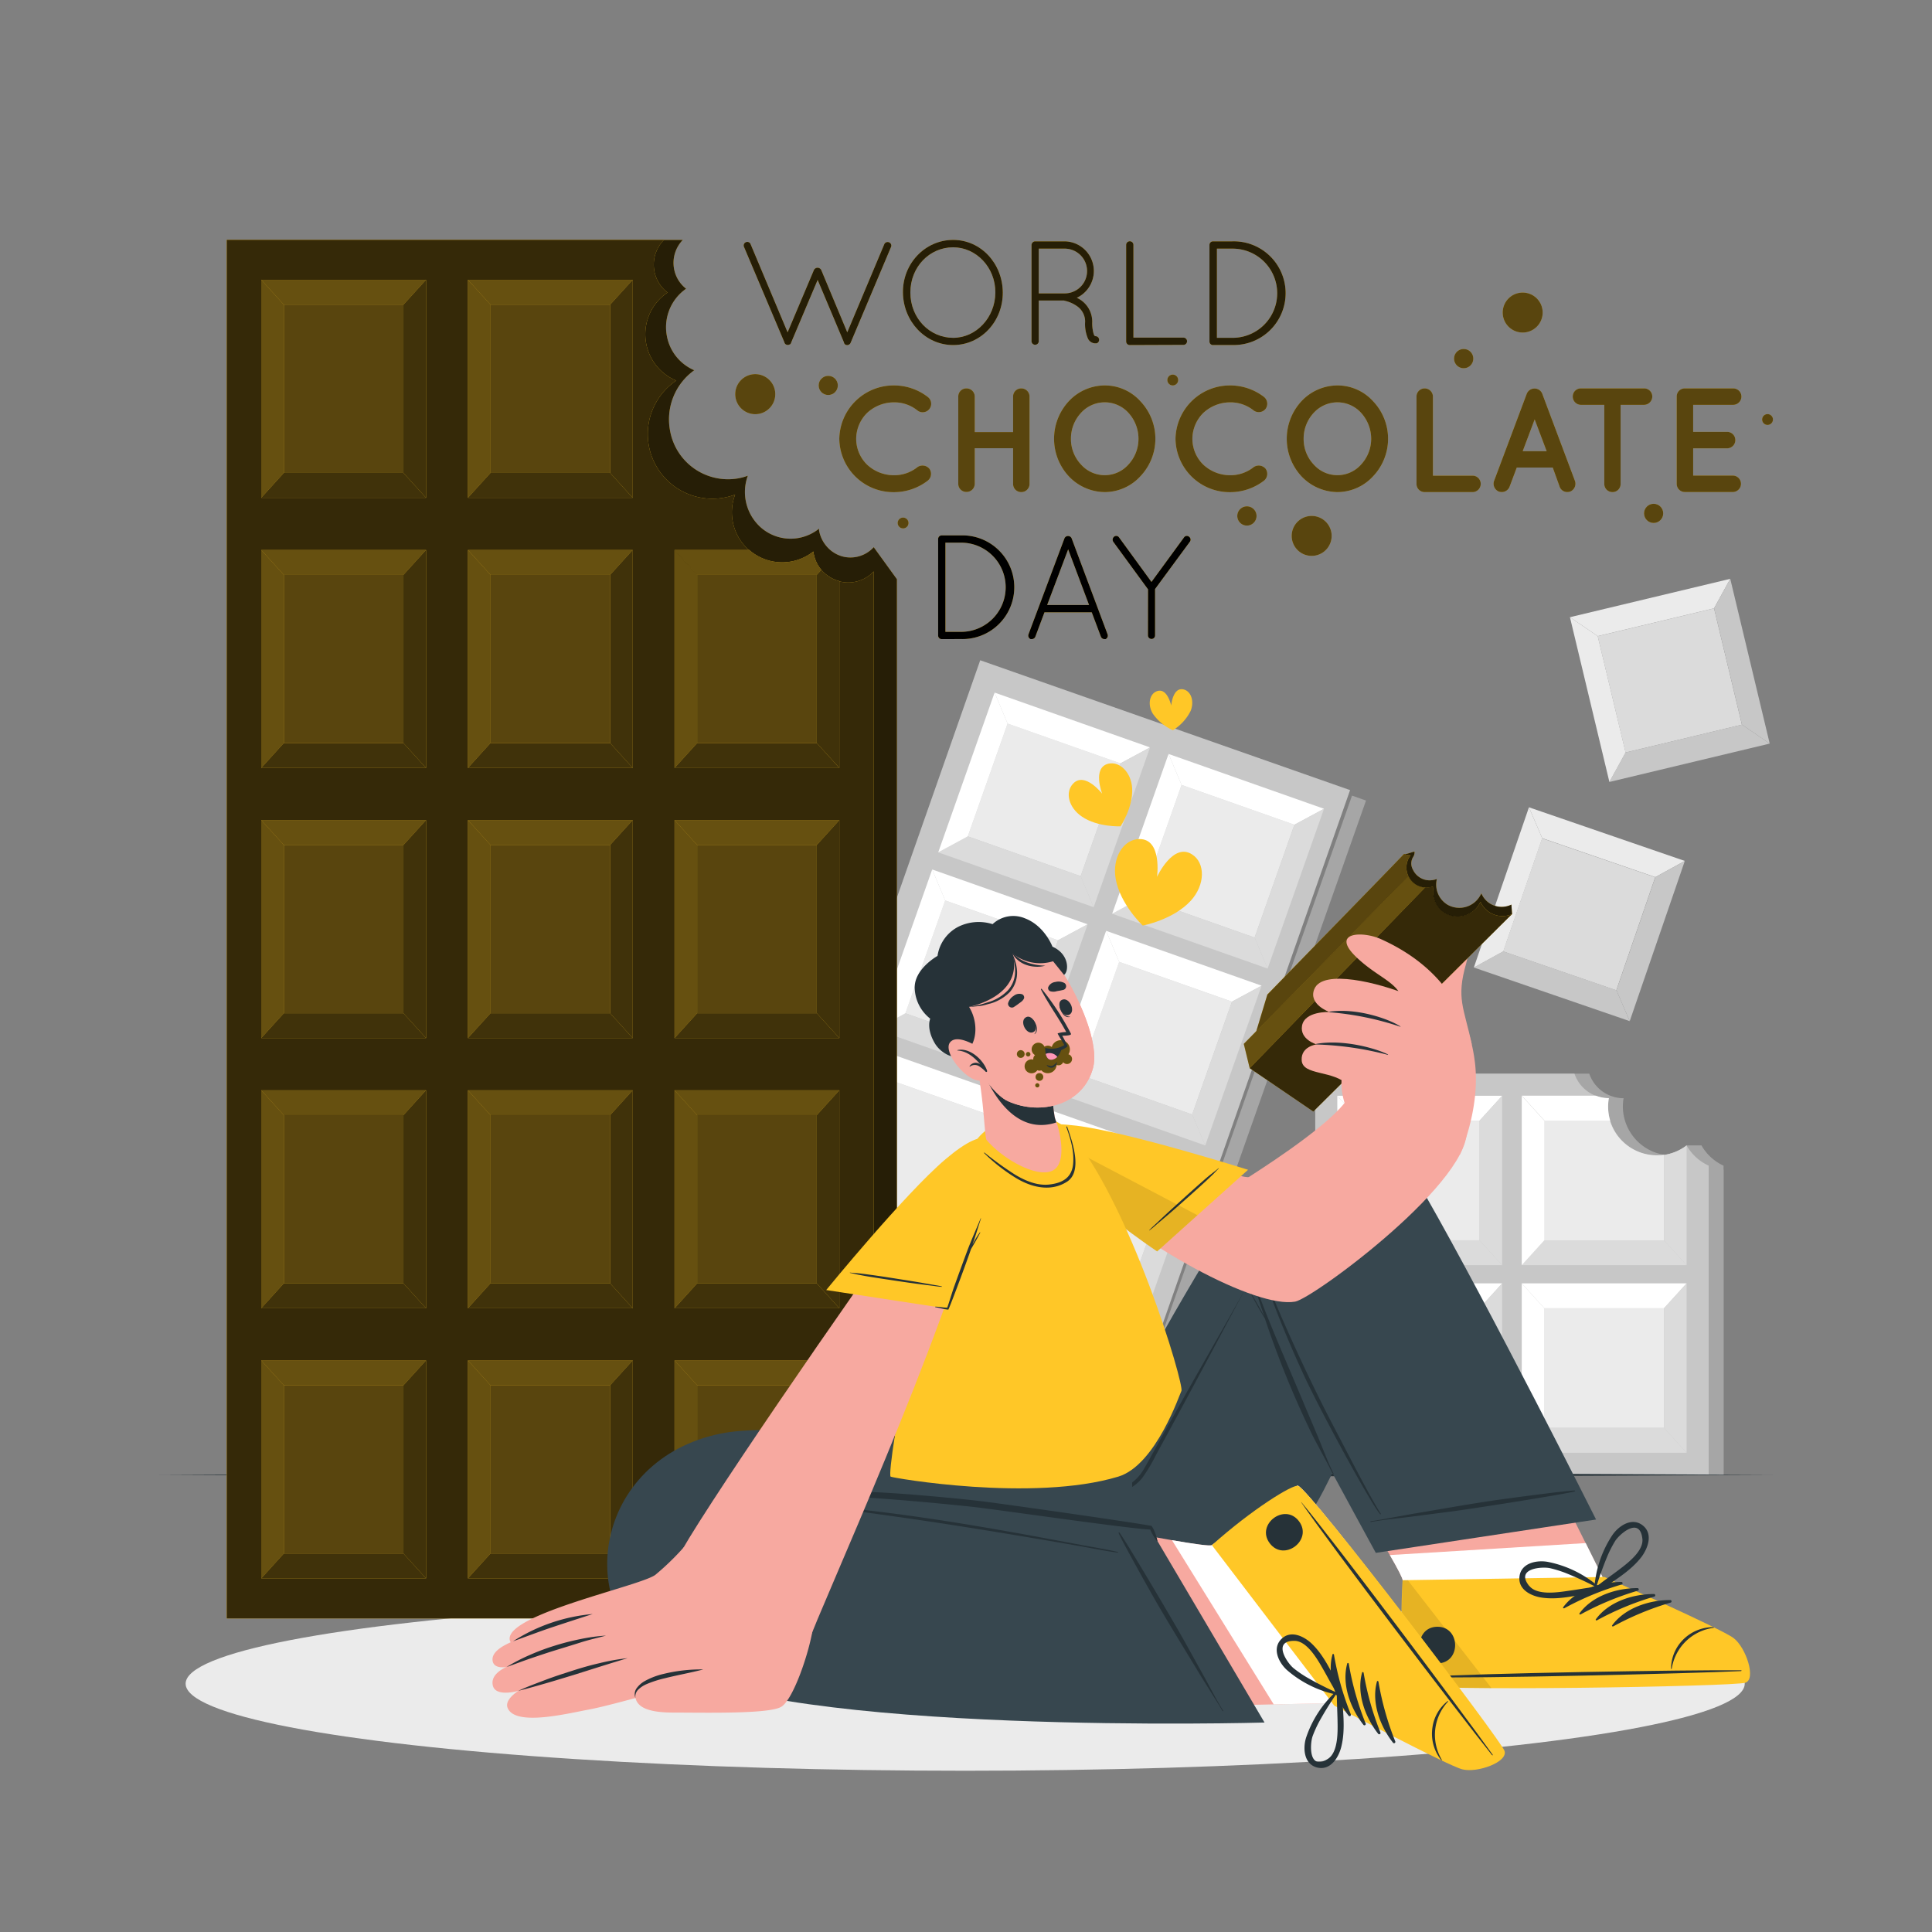 <svg xmlns="http://www.w3.org/2000/svg" viewBox="0 0 500 500"><rect x="0" y="0" width="500" height="500" fill="#808080" stroke="none"/><g id="freepik--background-complete--inject-106"><path d="M436.5,296.43h3.84a12.59,12.59,0,0,0,5.71,5.24v80H344.22V277.87h67.09a9.38,9.38,0,0,0,5.49,5.72c.24.09.49.17.75.25a9.19,9.19,0,0,0,2.63.38,12.48,12.48,0,0,0,.37,5.81,12.69,12.69,0,0,0,13.93,8.86c2.14-.31.32-1.16,2-2.45" style="fill:#a6a6a6"></path><path d="M442.21,301.67v80H340.38V277.87h67.09a9.38,9.38,0,0,0,5.49,5.72c.24.09.49.17.75.25a9.19,9.19,0,0,0,2.63.38,12.48,12.48,0,0,0,.37,5.81,12.66,12.66,0,0,0,19.78,6.41v0h0A12.59,12.59,0,0,0,442.21,301.67Z" style="fill:#c7c7c7"></path><path d="M446.05,302.74v79h-3.84v-80a13.53,13.53,0,0,0,1.72.64A12.27,12.27,0,0,0,446.05,302.74Z" style="fill:#a6a6a6"></path><rect x="351.94" y="290.03" width="30.96" height="30.96" transform="translate(734.85 611.02) rotate(180)" style="fill:#ebebeb"></rect><polygon points="388.75 327.43 382.9 320.99 351.94 320.99 346.09 327.43 388.75 327.43" style="fill:#dbdbdb"></polygon><polygon points="346.09 283.59 351.94 290.03 382.9 290.03 388.75 283.59 346.09 283.59" style="fill:#fff"></polygon><polygon points="346.09 283.59 351.94 290.03 351.94 320.99 346.09 327.43 346.09 283.59" style="fill:#fff"></polygon><polygon points="388.75 327.43 382.9 320.99 382.9 290.03 388.75 283.59 388.75 327.43" style="fill:#dbdbdb"></polygon><path d="M430.64,298.89V321h-31V290h17a12.69,12.69,0,0,0,13.93,8.86Z" style="fill:#ebebeb"></path><polygon points="436.49 327.43 430.64 320.99 399.68 320.99 393.83 327.43 436.49 327.43" style="fill:#dbdbdb"></polygon><path d="M416.71,290h-17l-5.85-6.44H413c.24.09.49.17.75.25a9.19,9.19,0,0,0,2.63.38A12.48,12.48,0,0,0,416.71,290Z" style="fill:#fff"></path><polygon points="393.83 283.59 399.68 290.03 399.68 320.99 393.83 327.43 393.83 283.59" style="fill:#fff"></polygon><path d="M436.49,296.44v31L430.64,321v-22.1A12.69,12.69,0,0,0,436.49,296.44Z" style="fill:#dbdbdb"></path><rect x="351.94" y="338.58" width="30.96" height="30.96" transform="translate(734.85 708.12) rotate(180)" style="fill:#ebebeb"></rect><polygon points="388.75 375.98 382.9 369.54 351.94 369.54 346.09 375.98 388.75 375.98" style="fill:#dbdbdb"></polygon><polygon points="346.09 332.14 351.94 338.58 382.9 338.58 388.75 332.14 346.09 332.14" style="fill:#fff"></polygon><polygon points="346.09 332.14 351.94 338.58 351.94 369.54 346.09 375.98 346.09 332.14" style="fill:#fff"></polygon><polygon points="388.75 375.98 382.9 369.54 382.9 338.58 388.75 332.14 388.75 375.98" style="fill:#dbdbdb"></polygon><rect x="399.68" y="338.58" width="30.96" height="30.96" transform="translate(830.32 708.12) rotate(180)" style="fill:#ebebeb"></rect><polygon points="436.49 375.98 430.64 369.54 399.68 369.54 393.83 375.98 436.49 375.98" style="fill:#dbdbdb"></polygon><polygon points="393.83 332.14 399.68 338.58 430.64 338.58 436.49 332.14 393.83 332.14" style="fill:#fff"></polygon><polygon points="393.83 332.14 399.68 338.58 399.68 369.54 393.83 375.98 393.83 332.14" style="fill:#fff"></polygon><polygon points="436.49 375.98 430.64 369.54 430.64 338.58 436.49 332.14 436.49 375.98" style="fill:#dbdbdb"></polygon><path d="M436.5,296.43h0v0Z" style="fill:#a6a6a6"></path><rect x="225.65" y="184.64" width="101.83" height="152.28" transform="matrix(0.94, 0.33, -0.33, 0.94, 102.5, -77.15)" style="fill:#c7c7c7"></rect><rect x="324.47" y="202.22" width="3.84" height="152.28" transform="translate(541.59 649.43) rotate(-160.57)" style="fill:#a6a6a6"></rect><rect x="238.59" y="237.31" width="30.96" height="30.96" transform="translate(409.57 575.7) rotate(-160.57)" style="fill:#ebebeb"></rect><polygon points="266.89 280.56 263.52 272.54 234.32 262.24 226.66 266.37 266.89 280.56" style="fill:#dbdbdb"></polygon><polygon points="241.25 225.02 244.62 233.04 273.82 243.34 281.48 239.21 241.25 225.02" style="fill:#fff"></polygon><polygon points="241.25 225.02 244.62 233.04 234.32 262.24 226.66 266.37 241.25 225.02" style="fill:#fff"></polygon><polygon points="266.89 280.56 263.52 272.54 273.82 243.34 281.48 239.21 266.89 280.56" style="fill:#dbdbdb"></polygon><rect x="283.61" y="253.19" width="30.96" height="30.96" transform="translate(491.76 621.54) rotate(-160.57)" style="fill:#ebebeb"></rect><polygon points="311.91 296.44 308.54 288.42 279.34 278.12 271.68 282.25 311.91 296.44" style="fill:#dbdbdb"></polygon><polygon points="286.26 240.9 289.64 248.93 318.83 259.22 326.5 255.09 286.26 240.9" style="fill:#fff"></polygon><polygon points="286.26 240.9 289.64 248.93 279.34 278.12 271.68 282.25 286.26 240.9" style="fill:#fff"></polygon><polygon points="311.91 296.44 308.54 288.42 318.83 259.22 326.5 255.09 311.91 296.44" style="fill:#dbdbdb"></polygon><rect x="222.44" y="283.1" width="30.96" height="30.96" transform="translate(362.96 659.3) rotate(-160.57)" style="fill:#ebebeb"></rect><polygon points="250.74 326.35 247.37 318.32 218.17 308.03 210.51 312.16 250.74 326.35" style="fill:#dbdbdb"></polygon><polygon points="225.09 270.81 228.47 278.83 257.67 289.13 265.33 285 225.09 270.81" style="fill:#fff"></polygon><polygon points="225.09 270.81 228.47 278.83 218.17 308.03 210.51 312.16 225.09 270.81" style="fill:#fff"></polygon><polygon points="250.74 326.35 247.37 318.32 257.67 289.13 265.33 285 250.74 326.35" style="fill:#dbdbdb"></polygon><rect x="267.46" y="298.98" width="30.96" height="30.96" transform="translate(445.15 705.13) rotate(-160.57)" style="fill:#ebebeb"></rect><polygon points="295.76 342.23 292.38 334.2 263.19 323.91 255.53 328.04 295.76 342.23" style="fill:#dbdbdb"></polygon><polygon points="270.11 286.69 273.49 294.71 302.68 305.01 310.34 300.88 270.11 286.69" style="fill:#fff"></polygon><polygon points="270.11 286.69 273.49 294.71 263.19 323.91 255.53 328.04 270.11 286.69" style="fill:#fff"></polygon><polygon points="295.76 342.23 292.38 334.2 302.68 305.01 310.34 300.88 295.76 342.23" style="fill:#dbdbdb"></polygon><rect x="254.74" y="191.53" width="30.96" height="30.96" transform="translate(456.19 492.11) rotate(-160.57)" style="fill:#ebebeb"></rect><polygon points="283.04 234.78 279.67 226.75 250.47 216.45 242.81 220.59 283.04 234.78" style="fill:#dbdbdb"></polygon><polygon points="257.4 179.24 260.77 187.26 289.97 197.56 297.63 193.43 257.4 179.24" style="fill:#fff"></polygon><polygon points="257.4 179.24 260.77 187.26 250.47 216.45 242.81 220.59 257.4 179.24" style="fill:#fff"></polygon><polygon points="283.04 234.78 279.67 226.75 289.97 197.56 297.63 193.43 283.04 234.78" style="fill:#dbdbdb"></polygon><rect x="299.76" y="207.41" width="30.96" height="30.96" transform="translate(538.38 537.95) rotate(-160.57)" style="fill:#ebebeb"></rect><polygon points="328.06 250.66 324.69 242.63 295.49 232.34 287.83 236.47 328.06 250.66" style="fill:#dbdbdb"></polygon><polygon points="302.42 195.12 305.79 203.14 334.99 213.44 342.65 209.31 302.42 195.12" style="fill:#fff"></polygon><polygon points="302.42 195.12 305.79 203.14 295.49 232.34 287.83 236.47 302.42 195.12" style="fill:#fff"></polygon><polygon points="328.06 250.66 324.69 242.63 334.99 213.44 342.65 209.31 328.06 250.66" style="fill:#dbdbdb"></polygon><rect x="416.67" y="160.6" width="30.96" height="30.96" transform="translate(893.41 246.75) rotate(166.54)" style="fill:#dbdbdb"></rect><polygon points="458 192.44 450.81 187.53 420.7 194.74 416.51 202.37 458 192.44" style="fill:#c7c7c7"></polygon><polygon points="406.3 159.73 413.49 164.63 443.6 157.43 447.79 149.8 406.3 159.73" style="fill:#ebebeb"></polygon><polygon points="406.3 159.73 413.49 164.63 420.7 194.74 416.51 202.37 406.3 159.73" style="fill:#ebebeb"></polygon><polygon points="458 192.44 450.81 187.53 443.6 157.43 447.79 149.8 458 192.44" style="fill:#c7c7c7"></polygon><rect x="393.25" y="221.12" width="30.96" height="30.96" transform="translate(718.25 593.3) rotate(-161.02)" style="fill:#dbdbdb"></rect><polygon points="421.77 264.27 418.33 256.27 389.06 246.2 381.43 250.39 421.77 264.27" style="fill:#c7c7c7"></polygon><polygon points="395.69 208.93 399.13 216.93 428.4 227 436.03 222.81 395.69 208.93" style="fill:#ebebeb"></polygon><polygon points="395.69 208.93 399.13 216.93 389.06 246.2 381.43 250.39 395.69 208.93" style="fill:#ebebeb"></polygon><polygon points="421.77 264.27 418.33 256.27 428.4 227 436.03 222.81 421.77 264.27" style="fill:#c7c7c7"></polygon></g><g id="freepik--Shadow--inject-106"><ellipse cx="249.79" cy="435.74" rx="201.75" ry="22.53" style="fill:#ebebeb"></ellipse></g><g id="freepik--Text--inject-106"><path d="M194.24,63.16,203.83,86l6.82-16.14a1.07,1.07,0,0,1,.88-.57,1.09,1.09,0,0,1,1,.57L219.27,86l9.59-22.81a.94.94,0,0,1,1.26-.46.91.91,0,0,1,.46,1.23L220.15,88.69a1,1,0,0,1-.76.61h-.19a.69.69,0,0,1-.46-.15s-.12-.08-.16-.15a1.53,1.53,0,0,1-.15-.23.15.15,0,0,0,0-.12l-6.82-16.21-6.86,16.21a.26.26,0,0,1-.08.19.6.6,0,0,1-.19.27.14.14,0,0,0-.08,0,.82.82,0,0,1-.53.15.92.92,0,0,1-.58-.19l-.08-.07,0,0a1,1,0,0,1-.23-.46L192.56,63.93A.91.91,0,0,1,193,62.7.9.9,0,0,1,194.24,63.16Z" style="fill:#FFC727"></path><path d="M246.68,62.09c7.17,0,12.8,6.09,12.84,13.61s-5.67,13.6-12.84,13.6-12.92-6.09-13-13.6S239.43,62.09,246.68,62.09Zm0,25.34c5.9,0,10.89-5.18,10.92-11.73s-5-11.7-10.92-11.7c-6.1,0-11.08,5.06-11.08,11.7S240.58,87.43,246.68,87.43Z" style="fill:#FFC727"></path><path d="M280.83,83.25a4.85,4.85,0,0,0-2.18-4.07,8.7,8.7,0,0,0-3.11-1.34.94.94,0,0,0-.19-.07h-6.52V88.38a.94.94,0,0,1-1.87,0v-25a1,1,0,0,1,.84-.92h7.67a7.67,7.67,0,0,1,3.21,14.61c.12.07.23.11.39.19a6.78,6.78,0,0,1,3.6,6,10.25,10.25,0,0,0,.35,3.1,1.3,1.3,0,0,0,.38.65.95.95,0,0,1,.42,1.84,3.91,3.91,0,0,1-.46,0h-.08a2.14,2.14,0,0,1-1.72-1.22A9.52,9.52,0,0,1,280.83,83.25Zm-5.36-18.9h-6.64V75.93h6.79a5.79,5.79,0,0,0-.15-11.58Z" style="fill:#FFC727"></path><path d="M292.45,89.3h-.08a.93.93,0,0,1-.92-.92v-25a.94.94,0,0,1,1.88,0v24h12.84a.94.94,0,1,1,0,1.87Z" style="fill:#FFC727"></path><path d="M314,89.3h-.15a.91.91,0,0,1-.84-.92v-25a.93.93,0,0,1,.92-.92h5a13.42,13.42,0,1,1,0,26.83Zm5-1.87a11.54,11.54,0,1,0,0-23.08h-4.06V87.43Z" style="fill:#FFC727"></path><g style="opacity:0.85"><path d="M194.24,63.16,203.83,86l6.82-16.14a1.07,1.07,0,0,1,.88-.57,1.09,1.09,0,0,1,1,.57L219.27,86l9.59-22.81a.94.94,0,0,1,1.26-.46.91.91,0,0,1,.46,1.23L220.15,88.69a1,1,0,0,1-.76.61h-.19a.69.69,0,0,1-.46-.15s-.12-.08-.16-.15a1.53,1.53,0,0,1-.15-.23.15.15,0,0,0,0-.12l-6.82-16.21-6.86,16.21a.26.26,0,0,1-.08.19.6.6,0,0,1-.19.27.14.14,0,0,0-.08,0,.82.82,0,0,1-.53.15.92.92,0,0,1-.58-.19l-.08-.07,0,0a1,1,0,0,1-.23-.46L192.56,63.93A.91.91,0,0,1,193,62.7.9.9,0,0,1,194.24,63.16Z"></path><path d="M246.68,62.09c7.17,0,12.8,6.09,12.84,13.61s-5.67,13.6-12.84,13.6-12.92-6.09-13-13.6S239.43,62.09,246.68,62.09Zm0,25.34c5.9,0,10.89-5.18,10.92-11.73s-5-11.7-10.92-11.7c-6.1,0-11.08,5.06-11.08,11.7S240.58,87.43,246.68,87.43Z"></path><path d="M280.83,83.25a4.85,4.85,0,0,0-2.18-4.07,8.7,8.7,0,0,0-3.11-1.34.94.94,0,0,0-.19-.07h-6.52V88.38a.94.94,0,0,1-1.87,0v-25a1,1,0,0,1,.84-.92h7.67a7.67,7.67,0,0,1,3.21,14.61c.12.07.23.11.39.19a6.78,6.78,0,0,1,3.6,6,10.25,10.25,0,0,0,.35,3.1,1.3,1.3,0,0,0,.38.65.95.95,0,0,1,.42,1.84,3.91,3.91,0,0,1-.46,0h-.08a2.14,2.14,0,0,1-1.72-1.22A9.52,9.52,0,0,1,280.83,83.25Zm-5.36-18.9h-6.64V75.93h6.79a5.79,5.79,0,0,0-.15-11.58Z"></path><path d="M292.45,89.3h-.08a.93.93,0,0,1-.92-.92v-25a.94.94,0,0,1,1.88,0v24h12.84a.94.94,0,1,1,0,1.87Z"></path><path d="M314,89.3h-.15a.91.91,0,0,1-.84-.92v-25a.93.93,0,0,1,.92-.92h5a13.42,13.42,0,1,1,0,26.83Zm5-1.87a11.54,11.54,0,1,0,0-23.08h-4.06V87.43Z"></path></g><path d="M217.21,113.55a14.07,14.07,0,0,1,14.07-13.8,14.31,14.31,0,0,1,8.85,3,2.2,2.2,0,0,1-2.68,3.49,9.53,9.53,0,0,0-6.17-2.11,10.18,10.18,0,0,0-6.9,2.76,9.48,9.48,0,0,0-2.8,6.67,9.34,9.34,0,0,0,2.8,6.67,10.14,10.14,0,0,0,6.9,2.76,9.61,9.61,0,0,0,6.17-2.11,2.33,2.33,0,0,1,3.07.42,2.26,2.26,0,0,1-.39,3.07,14.31,14.31,0,0,1-8.85,3A14,14,0,0,1,217.21,113.55Z" style="fill:#FFC727"></path><path d="M248,125.24V102.63a2.08,2.08,0,0,1,2.11-2.11,2.11,2.11,0,0,1,2.15,2.11v9.2h9.93v-9.2a2.08,2.08,0,0,1,2.1-2.11,2.11,2.11,0,0,1,2.15,2.11v22.61a2.11,2.11,0,0,1-2.15,2.11,2.08,2.08,0,0,1-2.1-2.11V116h-9.93v9.2a2.11,2.11,0,0,1-2.15,2.11A2.08,2.08,0,0,1,248,125.24Z" style="fill:#FFC727"></path><path d="M295.14,103.85a14.09,14.09,0,0,1,0,19.4,12.55,12.55,0,0,1-9.16,4.1,12.94,12.94,0,0,1-9.39-4.1,14.28,14.28,0,0,1,0-19.4,12.79,12.79,0,0,1,9.39-4.1A12.4,12.4,0,0,1,295.14,103.85Zm-.5,9.7a9.94,9.94,0,0,0-2.6-6.71,8.28,8.28,0,0,0-12.27,0,9.76,9.76,0,0,0-2.61,6.71,9.59,9.59,0,0,0,2.61,6.67,8.2,8.2,0,0,0,12.27,0A9.76,9.76,0,0,0,294.64,113.55Z" style="fill:#FFC727"></path><path d="M304.22,113.55a14.08,14.08,0,0,1,14.07-13.8,14.36,14.36,0,0,1,8.86,3,2.27,2.27,0,0,1,.38,3.07,2.25,2.25,0,0,1-3.07.42,9.53,9.53,0,0,0-6.17-2.11,10.18,10.18,0,0,0-6.9,2.76,9.48,9.48,0,0,0-2.8,6.67,9.34,9.34,0,0,0,2.8,6.67,10.14,10.14,0,0,0,6.9,2.76,9.61,9.61,0,0,0,6.17-2.11,2.33,2.33,0,0,1,3.07.42,2.27,2.27,0,0,1-.38,3.07,14.36,14.36,0,0,1-8.86,3A14,14,0,0,1,304.22,113.55Z" style="fill:#FFC727"></path><path d="M355.36,103.85a14.09,14.09,0,0,1,0,19.4,12.58,12.58,0,0,1-9.16,4.1,13,13,0,0,1-9.4-4.1,14.31,14.31,0,0,1,0-19.4,12.81,12.81,0,0,1,9.4-4.1A12.43,12.43,0,0,1,355.36,103.85Zm-.5,9.7a10,10,0,0,0-2.61-6.71,8.27,8.27,0,0,0-6.05-2.72,8.35,8.35,0,0,0-6.21,2.72,9.76,9.76,0,0,0-2.61,6.71,9.59,9.59,0,0,0,2.61,6.67,8.19,8.19,0,0,0,12.26,0A9.77,9.77,0,0,0,354.86,113.55Z" style="fill:#FFC727"></path><path d="M366.59,125.24V102.63a2.1,2.1,0,0,1,2.11-2.11,2.14,2.14,0,0,1,2.14,2.11V123.1h10.39a2.13,2.13,0,0,1,0,4.25H368.7A2.1,2.1,0,0,1,366.59,125.24Z" style="fill:#FFC727"></path><path d="M401.85,121h-9.31l-1.88,5a2.16,2.16,0,0,1-2,1.34,2.43,2.43,0,0,1-.73-.11,2.19,2.19,0,0,1-1.27-2.76l8.47-22.58a2.15,2.15,0,0,1,2-1.34,2.12,2.12,0,0,1,2,1.34l8.47,22.58a2.19,2.19,0,0,1-1.27,2.76,2.24,2.24,0,0,1-.73.11,2.07,2.07,0,0,1-1.95-1.34Zm-1.57-4.22-3.11-8.24-3.1,8.24Z" style="fill:#FFC727"></path><path d="M425.5,104.77h-6.09v20.47a2.08,2.08,0,0,1-2.11,2.11,2.1,2.1,0,0,1-2.11-2.11V104.77h-6.05a2.13,2.13,0,0,1-2.11-2.14,2.08,2.08,0,0,1,2.11-2.11H425.5a2.1,2.1,0,0,1,2.11,2.11A2.16,2.16,0,0,1,425.5,104.77Z" style="fill:#FFC727"></path><path d="M433.93,125.24V102.63a2.08,2.08,0,0,1,2.11-2.11h12.54a2.12,2.12,0,0,1,2.1,2.11,2.15,2.15,0,0,1-2.1,2.14H438.19v7h8.93a2.13,2.13,0,0,1,0,4.25h-8.93v7.06h10.39a2.13,2.13,0,0,1,0,4.25H436.16c-.08,0-.08,0-.08,0l0,0A2.1,2.1,0,0,1,433.93,125.24Z" style="fill:#FFC727"></path><g style="opacity:0.65"><path d="M217.21,113.55a14.07,14.07,0,0,1,14.07-13.8,14.31,14.31,0,0,1,8.85,3,2.2,2.2,0,0,1-2.68,3.49,9.53,9.53,0,0,0-6.17-2.11,10.18,10.18,0,0,0-6.9,2.76,9.48,9.48,0,0,0-2.8,6.67,9.34,9.34,0,0,0,2.8,6.67,10.14,10.14,0,0,0,6.9,2.76,9.61,9.61,0,0,0,6.17-2.11,2.33,2.33,0,0,1,3.07.42,2.26,2.26,0,0,1-.39,3.07,14.31,14.31,0,0,1-8.85,3A14,14,0,0,1,217.21,113.55Z"></path><path d="M248,125.24V102.63a2.08,2.08,0,0,1,2.11-2.11,2.11,2.11,0,0,1,2.15,2.11v9.2h9.93v-9.2a2.08,2.08,0,0,1,2.1-2.11,2.11,2.11,0,0,1,2.15,2.11v22.61a2.11,2.11,0,0,1-2.15,2.11,2.08,2.08,0,0,1-2.1-2.11V116h-9.93v9.2a2.11,2.11,0,0,1-2.15,2.11A2.08,2.08,0,0,1,248,125.24Z"></path><path d="M295.14,103.85a14.09,14.09,0,0,1,0,19.4,12.55,12.55,0,0,1-9.16,4.1,12.94,12.94,0,0,1-9.39-4.1,14.28,14.28,0,0,1,0-19.4,12.79,12.79,0,0,1,9.39-4.1A12.4,12.4,0,0,1,295.14,103.85Zm-.5,9.7a9.94,9.94,0,0,0-2.6-6.71,8.28,8.28,0,0,0-12.27,0,9.76,9.76,0,0,0-2.61,6.71,9.59,9.59,0,0,0,2.61,6.67,8.2,8.2,0,0,0,12.27,0A9.76,9.76,0,0,0,294.64,113.55Z"></path><path d="M304.22,113.55a14.08,14.08,0,0,1,14.07-13.8,14.36,14.36,0,0,1,8.86,3,2.27,2.27,0,0,1,.38,3.07,2.25,2.25,0,0,1-3.07.42,9.53,9.53,0,0,0-6.17-2.11,10.18,10.18,0,0,0-6.9,2.76,9.48,9.48,0,0,0-2.8,6.67,9.34,9.34,0,0,0,2.8,6.67,10.14,10.14,0,0,0,6.9,2.76,9.61,9.61,0,0,0,6.17-2.11,2.33,2.33,0,0,1,3.07.42,2.27,2.27,0,0,1-.38,3.07,14.36,14.36,0,0,1-8.86,3A14,14,0,0,1,304.22,113.55Z"></path><path d="M355.36,103.85a14.09,14.09,0,0,1,0,19.4,12.58,12.58,0,0,1-9.16,4.1,13,13,0,0,1-9.4-4.1,14.31,14.31,0,0,1,0-19.4,12.81,12.81,0,0,1,9.4-4.1A12.43,12.43,0,0,1,355.36,103.85Zm-.5,9.7a10,10,0,0,0-2.61-6.71,8.27,8.27,0,0,0-6.05-2.72,8.35,8.35,0,0,0-6.21,2.72,9.76,9.76,0,0,0-2.61,6.71,9.59,9.59,0,0,0,2.61,6.67,8.19,8.19,0,0,0,12.26,0A9.77,9.77,0,0,0,354.86,113.55Z"></path><path d="M366.59,125.24V102.63a2.1,2.1,0,0,1,2.11-2.11,2.14,2.14,0,0,1,2.14,2.11V123.1h10.39a2.13,2.13,0,0,1,0,4.25H368.7A2.1,2.1,0,0,1,366.59,125.24Z"></path><path d="M401.85,121h-9.31l-1.88,5a2.16,2.16,0,0,1-2,1.34,2.43,2.43,0,0,1-.73-.11,2.19,2.19,0,0,1-1.27-2.76l8.47-22.58a2.15,2.15,0,0,1,2-1.34,2.12,2.12,0,0,1,2,1.34l8.47,22.58a2.19,2.19,0,0,1-1.27,2.76,2.24,2.24,0,0,1-.73.11,2.07,2.07,0,0,1-1.95-1.34Zm-1.57-4.22-3.11-8.24-3.1,8.24Z"></path><path d="M425.5,104.77h-6.09v20.47a2.08,2.08,0,0,1-2.11,2.11,2.1,2.1,0,0,1-2.11-2.11V104.77h-6.05a2.13,2.13,0,0,1-2.11-2.14,2.08,2.08,0,0,1,2.11-2.11H425.5a2.1,2.1,0,0,1,2.11,2.11A2.16,2.16,0,0,1,425.5,104.77Z"></path><path d="M433.93,125.24V102.63a2.08,2.08,0,0,1,2.11-2.11h12.54a2.12,2.12,0,0,1,2.1,2.11,2.15,2.15,0,0,1-2.1,2.14H438.19v7h8.93a2.13,2.13,0,0,1,0,4.25h-8.93v7.06h10.39a2.13,2.13,0,0,1,0,4.25H436.16c-.08,0-.08,0-.08,0l0,0A2.1,2.1,0,0,1,433.93,125.24Z"></path></g><path d="M243.79,165.4h-.16a.92.92,0,0,1-.84-.92v-25a.93.93,0,0,1,.92-.92h5a13.42,13.42,0,1,1,0,26.83Zm4.94-1.88a11.54,11.54,0,1,0,0-23.08h-4.06v23.08Z" style="fill:#FFC727"></path><path d="M282.54,158.46H270.31l-2.37,6.33a1,1,0,0,1-.89.61c-.07,0-.23,0-.34,0a1,1,0,0,1-.54-1.23l9.32-24.87a1,1,0,0,1,.92-.58,1,1,0,0,1,.92.58l9.31,24.87a1,1,0,0,1-.5,1.23c-.15,0-.23,0-.34,0a1,1,0,0,1-.88-.61ZM271,156.58h10.85l-5.41-14.41Z" style="fill:#FFC727"></path><path d="M297.11,152.52l-9-12.31a1,1,0,0,1,.19-1.3.88.88,0,0,1,1.3.16L298,150.6l8.43-11.53a.88.88,0,0,1,1.3-.16.91.91,0,0,1,.2,1.3l-9,12.23v12a.91.91,0,0,1-.92.92.93.93,0,0,1-.92-.92Z" style="fill:#FFC727"></path><path d="M243.79,165.4h-.16a.92.92,0,0,1-.84-.92v-25a.93.93,0,0,1,.92-.92h5a13.42,13.42,0,1,1,0,26.83Zm4.94-1.88a11.54,11.54,0,1,0,0-23.08h-4.06v23.08Z"></path><path d="M282.54,158.46H270.31l-2.37,6.33a1,1,0,0,1-.89.61c-.07,0-.23,0-.34,0a1,1,0,0,1-.54-1.23l9.32-24.87a1,1,0,0,1,.92-.58,1,1,0,0,1,.92.58l9.31,24.87a1,1,0,0,1-.5,1.23c-.15,0-.23,0-.34,0a1,1,0,0,1-.88-.61ZM271,156.58h10.85l-5.41-14.41Z"></path><path d="M297.11,152.52l-9-12.31a1,1,0,0,1,.19-1.3.88.88,0,0,1,1.3.16L298,150.6l8.43-11.53a.88.88,0,0,1,1.3-.16.91.91,0,0,1,.2,1.3l-9,12.23v12a.91.91,0,0,1-.92.92.93.93,0,0,1-.92-.92Z"></path><path d="M399.24,80.89a5.17,5.17,0,1,1-5.17-5.17A5.17,5.17,0,0,1,399.24,80.89Z" style="fill:#FFC727"></path><path d="M399.24,80.89a5.17,5.17,0,1,1-5.17-5.17A5.17,5.17,0,0,1,399.24,80.89Z" style="opacity:0.65"></path><path d="M200.64,102a5.18,5.18,0,1,1-5.17-5.17A5.18,5.18,0,0,1,200.64,102Z" style="fill:#FFC727"></path><path d="M200.64,102a5.18,5.18,0,1,1-5.17-5.17A5.18,5.18,0,0,1,200.64,102Z" style="opacity:0.65"></path><path d="M344.63,138.69a5.17,5.17,0,1,1-5.17-5.17A5.17,5.17,0,0,1,344.63,138.69Z" style="fill:#FFC727"></path><path d="M344.63,138.69a5.17,5.17,0,1,1-5.17-5.17A5.17,5.17,0,0,1,344.63,138.69Z" style="opacity:0.65"></path><path d="M381.29,92.8a2.49,2.49,0,1,1-2.49-2.48A2.49,2.49,0,0,1,381.29,92.8Z" style="fill:#FFC727"></path><path d="M381.29,92.8a2.49,2.49,0,1,1-2.49-2.48A2.49,2.49,0,0,1,381.29,92.8Z" style="opacity:0.65"></path><path d="M325.19,133.52a2.49,2.49,0,1,1-2.48-2.48A2.49,2.49,0,0,1,325.19,133.52Z" style="fill:#FFC727"></path><path d="M325.19,133.52a2.49,2.49,0,1,1-2.48-2.48A2.49,2.49,0,0,1,325.19,133.52Z" style="opacity:0.65"></path><circle cx="214.35" cy="99.75" r="2.48" style="fill:#FFC727"></circle><circle cx="214.35" cy="99.75" r="2.48" style="opacity:0.65"></circle><circle cx="427.96" cy="132.86" r="2.48" style="fill:#FFC727"></circle><circle cx="427.96" cy="132.86" r="2.48" style="opacity:0.65"></circle><path d="M458.84,108.57a1.4,1.4,0,1,1-1.4-1.4A1.4,1.4,0,0,1,458.84,108.57Z" style="fill:#FFC727"></path><path d="M458.84,108.57a1.4,1.4,0,1,1-1.4-1.4A1.4,1.4,0,0,1,458.84,108.57Z" style="opacity:0.65"></path><path d="M304.91,98.35a1.4,1.4,0,1,1-1.4-1.4A1.4,1.4,0,0,1,304.91,98.35Z" style="fill:#FFC727"></path><path d="M304.91,98.35a1.4,1.4,0,1,1-1.4-1.4A1.4,1.4,0,0,1,304.91,98.35Z" style="opacity:0.65"></path><path d="M235.12,135.35a1.4,1.4,0,1,1-1.4-1.4A1.4,1.4,0,0,1,235.12,135.35Z" style="fill:#FFC727"></path><path d="M235.12,135.35a1.4,1.4,0,1,1-1.4-1.4A1.4,1.4,0,0,1,235.12,135.35Z" style="opacity:0.65"></path></g><g id="freepik--Floor--inject-106"><polygon points="41.16 381.7 93.37 381.46 145.58 381.37 250 381.2 354.42 381.37 406.63 381.45 458.84 381.7 406.63 381.94 354.42 382.03 250 382.2 145.58 382.03 93.37 381.94 41.16 381.7" style="fill:#263238"></polygon></g><g id="freepik--chocolate-bar--inject-106"><path d="M226.12,141.61l6,8.29V418.81H58.71V62.09h118a8.53,8.53,0,0,0-2.28,7.4,8.42,8.42,0,0,0,3.13,5.23,12.14,12.14,0,0,0-5,12.1,12,12,0,0,0,7.11,9,15.64,15.64,0,0,0-6.3,15.43,15.25,15.25,0,0,0,17.63,12.56,14.08,14.08,0,0,0,2.53-.69,12.29,12.29,0,0,0,3.32,13.34,11.66,11.66,0,0,0,9.83,2.77,11.83,11.83,0,0,0,5.29-2.41c0,.14,0,.29,0,.43a8.47,8.47,0,0,0,1.84,4A8.26,8.26,0,0,0,218,144a8,8,0,0,0,3.51.15A8.13,8.13,0,0,0,226.12,141.61Z" style="fill:#FFC727"></path><path d="M226.12,141.61l6,8.29V418.81H58.71V62.09h118a8.53,8.53,0,0,0-2.28,7.4,8.42,8.42,0,0,0,3.13,5.23,12.14,12.14,0,0,0-5,12.1,12,12,0,0,0,7.11,9,15.64,15.64,0,0,0-6.3,15.43,15.25,15.25,0,0,0,17.63,12.56,14.08,14.08,0,0,0,2.53-.69,12.29,12.29,0,0,0,3.32,13.34,11.66,11.66,0,0,0,9.83,2.77,11.83,11.83,0,0,0,5.29-2.41c0,.14,0,.29,0,.43a8.47,8.47,0,0,0,1.84,4A8.26,8.26,0,0,0,218,144a8,8,0,0,0,3.51.15A8.13,8.13,0,0,0,226.12,141.61Z" style="opacity:0.85"></path><path d="M226.12,147.84v271H58.71V62.09H171.83a9.09,9.09,0,0,0,.93,13.62A13,13,0,0,0,175,98.5,16.72,16.72,0,0,0,190.25,128a13,13,0,0,0,20.25,14.77l.06.46a9,9,0,0,0,2,4.29,9.18,9.18,0,0,0,4.66,2.93,9,9,0,0,0,8.89-2.56Z" style="fill:#FFC727"></path><path d="M226.12,147.84v271H58.71V62.09H171.83a9.09,9.09,0,0,0,.93,13.62A13,13,0,0,0,175,98.5,16.72,16.72,0,0,0,190.25,128a13,13,0,0,0,20.25,14.77l.06.46a9,9,0,0,0,2,4.29,9.18,9.18,0,0,0,4.66,2.93,9,9,0,0,0,8.89-2.56Z" style="opacity:0.79"></path><rect x="121.09" y="72.41" width="42.66" height="56.42" transform="translate(284.84 201.24) rotate(180)" style="fill:#FFC727"></rect><rect x="126.94" y="78.85" width="30.96" height="43.54" transform="translate(284.83 201.24) rotate(180)" style="opacity:0.65"></rect><polygon points="163.75 128.83 157.9 122.39 126.94 122.39 121.09 128.83 163.75 128.83" style="opacity:0.75"></polygon><polygon points="121.09 72.41 126.94 78.85 157.9 78.85 163.75 72.41 121.09 72.41" style="opacity:0.6"></polygon><polygon points="121.09 72.41 126.94 78.85 126.94 122.39 121.09 128.83 121.09 72.41" style="opacity:0.6"></polygon><polygon points="163.75 128.83 157.9 122.39 157.9 78.85 163.75 72.41 163.75 128.83" style="opacity:0.75"></polygon><rect x="67.6" y="72.41" width="42.66" height="56.42" transform="translate(177.87 201.24) rotate(180)" style="fill:#FFC727"></rect><rect x="73.45" y="78.85" width="30.96" height="43.54" transform="translate(177.87 201.24) rotate(180)" style="opacity:0.65"></rect><polygon points="110.26 128.83 104.41 122.39 73.45 122.39 67.6 128.83 110.26 128.83" style="opacity:0.75"></polygon><polygon points="67.6 72.41 73.45 78.85 104.41 78.85 110.26 72.41 67.6 72.41" style="opacity:0.6"></polygon><polygon points="67.6 72.41 73.45 78.85 73.45 122.39 67.6 128.83 67.6 72.41" style="opacity:0.6"></polygon><polygon points="110.26 128.83 104.41 122.39 104.41 78.85 110.26 72.41 110.26 128.83" style="opacity:0.75"></polygon><path d="M217.23,150.4v48.34H174.57V142.33H193.9a13,13,0,0,0,16.6.39l.06.46a9,9,0,0,0,2,4.29A9.18,9.18,0,0,0,217.23,150.4Z" style="fill:#FFC727"></path><rect x="180.42" y="148.77" width="30.96" height="43.54" transform="translate(391.8 341.07) rotate(180)" style="opacity:0.65"></rect><polygon points="217.23 198.75 211.38 192.3 180.42 192.3 174.57 198.75 217.23 198.75" style="opacity:0.75"></polygon><path d="M212.57,147.47l-1.19,1.3h-31l-5.85-6.44H193.9a13,13,0,0,0,16.6.39l.06.46A9,9,0,0,0,212.57,147.47Z" style="opacity:0.6"></path><polygon points="174.57 142.32 180.42 148.77 180.42 192.3 174.57 198.75 174.57 142.32" style="opacity:0.6"></polygon><path d="M217.23,150.4v48.34l-5.85-6.44V148.77l1.19-1.3A9.18,9.18,0,0,0,217.23,150.4Z" style="opacity:0.75"></path><rect x="121.09" y="142.32" width="42.66" height="56.42" transform="translate(284.84 341.07) rotate(180)" style="fill:#FFC727"></rect><rect x="126.94" y="148.77" width="30.96" height="43.54" transform="translate(284.83 341.07) rotate(180)" style="opacity:0.65"></rect><polygon points="163.75 198.75 157.9 192.3 126.94 192.3 121.09 198.75 163.75 198.75" style="opacity:0.75"></polygon><polygon points="121.09 142.32 126.94 148.77 157.9 148.77 163.75 142.32 121.09 142.32" style="opacity:0.6"></polygon><polygon points="121.09 142.32 126.94 148.77 126.94 192.3 121.09 198.75 121.09 142.32" style="opacity:0.6"></polygon><polygon points="163.75 198.75 157.9 192.3 157.9 148.77 163.75 142.32 163.75 198.75" style="opacity:0.75"></polygon><rect x="67.6" y="142.32" width="42.66" height="56.42" transform="translate(177.87 341.07) rotate(180)" style="fill:#FFC727"></rect><rect x="73.45" y="148.77" width="30.96" height="43.54" transform="translate(177.87 341.07) rotate(180)" style="opacity:0.65"></rect><polygon points="110.26 198.75 104.41 192.3 73.45 192.3 67.6 198.75 110.26 198.75" style="opacity:0.75"></polygon><polygon points="67.6 142.32 73.45 148.77 104.41 148.77 110.26 142.32 67.6 142.32" style="opacity:0.6"></polygon><polygon points="67.6 142.32 73.45 148.77 73.45 192.3 67.6 198.75 67.6 142.32" style="opacity:0.6"></polygon><polygon points="110.26 198.75 104.41 192.3 104.41 148.77 110.26 142.32 110.26 198.75" style="opacity:0.75"></polygon><rect x="174.57" y="212.24" width="42.66" height="56.42" transform="translate(391.8 480.9) rotate(180)" style="fill:#FFC727"></rect><rect x="180.42" y="218.68" width="30.96" height="43.54" transform="translate(391.8 480.9) rotate(180)" style="opacity:0.65"></rect><polygon points="217.23 268.66 211.38 262.22 180.42 262.22 174.57 268.66 217.23 268.66" style="opacity:0.75"></polygon><polygon points="174.57 212.24 180.42 218.68 211.38 218.68 217.23 212.24 174.57 212.24" style="opacity:0.6"></polygon><polygon points="174.57 212.24 180.42 218.68 180.42 262.22 174.57 268.66 174.57 212.24" style="opacity:0.6"></polygon><polygon points="217.23 268.66 211.38 262.22 211.38 218.68 217.23 212.24 217.23 268.66" style="opacity:0.75"></polygon><rect x="121.09" y="212.24" width="42.66" height="56.42" transform="translate(284.84 480.9) rotate(180)" style="fill:#FFC727"></rect><rect x="126.94" y="218.68" width="30.96" height="43.54" transform="translate(284.83 480.9) rotate(180)" style="opacity:0.65"></rect><polygon points="163.75 268.66 157.9 262.22 126.94 262.22 121.09 268.66 163.75 268.66" style="opacity:0.75"></polygon><polygon points="121.09 212.24 126.94 218.68 157.9 218.68 163.75 212.24 121.09 212.24" style="opacity:0.6"></polygon><polygon points="121.09 212.24 126.94 218.68 126.94 262.22 121.09 268.66 121.09 212.24" style="opacity:0.6"></polygon><polygon points="163.75 268.66 157.9 262.22 157.9 218.68 163.75 212.24 163.75 268.66" style="opacity:0.75"></polygon><rect x="67.6" y="212.24" width="42.66" height="56.42" transform="translate(177.87 480.9) rotate(180)" style="fill:#FFC727"></rect><rect x="73.45" y="218.68" width="30.96" height="43.54" transform="translate(177.87 480.9) rotate(180)" style="opacity:0.65"></rect><polygon points="110.26 268.66 104.41 262.22 73.45 262.22 67.6 268.66 110.26 268.66" style="opacity:0.75"></polygon><polygon points="67.6 212.24 73.45 218.68 104.41 218.68 110.26 212.24 67.6 212.24" style="opacity:0.6"></polygon><polygon points="67.6 212.24 73.45 218.68 73.45 262.22 67.6 268.66 67.6 212.24" style="opacity:0.6"></polygon><polygon points="110.26 268.66 104.41 262.22 104.41 218.68 110.26 212.24 110.26 268.66" style="opacity:0.75"></polygon><rect x="174.57" y="282.15" width="42.66" height="56.42" transform="translate(391.8 620.73) rotate(180)" style="fill:#FFC727"></rect><rect x="180.42" y="288.6" width="30.96" height="43.54" transform="translate(391.8 620.73) rotate(180)" style="opacity:0.65"></rect><polygon points="217.23 338.58 211.38 332.13 180.42 332.13 174.57 338.58 217.23 338.58" style="opacity:0.75"></polygon><polygon points="174.57 282.15 180.42 288.6 211.38 288.6 217.23 282.15 174.57 282.15" style="opacity:0.6"></polygon><polygon points="174.57 282.15 180.42 288.6 180.42 332.13 174.57 338.58 174.57 282.15" style="opacity:0.6"></polygon><polygon points="217.23 338.58 211.38 332.13 211.38 288.6 217.23 282.15 217.23 338.58" style="opacity:0.75"></polygon><rect x="121.09" y="282.15" width="42.66" height="56.42" transform="translate(284.84 620.73) rotate(180)" style="fill:#FFC727"></rect><rect x="126.94" y="288.6" width="30.96" height="43.54" transform="translate(284.83 620.73) rotate(180)" style="opacity:0.65"></rect><polygon points="163.75 338.58 157.9 332.13 126.94 332.13 121.09 338.58 163.75 338.58" style="opacity:0.75"></polygon><polygon points="121.09 282.15 126.94 288.6 157.9 288.6 163.75 282.15 121.09 282.15" style="opacity:0.6"></polygon><polygon points="121.09 282.15 126.94 288.6 126.94 332.13 121.09 338.58 121.09 282.15" style="opacity:0.6"></polygon><polygon points="163.75 338.58 157.9 332.13 157.9 288.6 163.75 282.15 163.75 338.58" style="opacity:0.75"></polygon><rect x="67.6" y="282.15" width="42.66" height="56.42" transform="translate(177.87 620.73) rotate(180)" style="fill:#FFC727"></rect><rect x="73.45" y="288.6" width="30.96" height="43.54" transform="translate(177.87 620.73) rotate(180)" style="opacity:0.65"></rect><polygon points="110.26 338.58 104.41 332.13 73.45 332.13 67.6 338.58 110.26 338.58" style="opacity:0.75"></polygon><polygon points="67.6 282.15 73.45 288.6 104.41 288.6 110.26 282.15 67.6 282.15" style="opacity:0.6"></polygon><polygon points="67.6 282.15 73.45 288.6 73.45 332.13 67.6 338.58 67.6 282.15" style="opacity:0.6"></polygon><polygon points="110.26 338.58 104.41 332.13 104.41 288.6 110.26 282.15 110.26 338.58" style="opacity:0.75"></polygon><rect x="174.57" y="352.07" width="42.66" height="56.42" transform="translate(391.8 760.56) rotate(180)" style="fill:#FFC727"></rect><rect x="180.42" y="358.51" width="30.96" height="43.54" transform="translate(391.8 760.56) rotate(180)" style="opacity:0.65"></rect><polygon points="217.23 408.49 211.38 402.05 180.42 402.05 174.57 408.49 217.23 408.49" style="opacity:0.75"></polygon><polygon points="174.57 352.07 180.42 358.51 211.38 358.51 217.23 352.07 174.57 352.07" style="opacity:0.6"></polygon><polygon points="174.57 352.07 180.42 358.51 180.42 402.05 174.57 408.49 174.57 352.07" style="opacity:0.6"></polygon><polygon points="217.23 408.49 211.38 402.05 211.38 358.51 217.23 352.07 217.23 408.49" style="opacity:0.75"></polygon><rect x="121.09" y="352.07" width="42.66" height="56.42" transform="translate(284.84 760.56) rotate(180)" style="fill:#FFC727"></rect><rect x="126.94" y="358.51" width="30.96" height="43.54" transform="translate(284.83 760.56) rotate(180)" style="opacity:0.65"></rect><polygon points="163.75 408.49 157.9 402.05 126.94 402.05 121.09 408.49 163.75 408.49" style="opacity:0.75"></polygon><polygon points="121.09 352.07 126.94 358.51 157.9 358.51 163.75 352.07 121.09 352.07" style="opacity:0.6"></polygon><polygon points="121.09 352.07 126.94 358.51 126.94 402.05 121.09 408.49 121.09 352.07" style="opacity:0.6"></polygon><polygon points="163.75 408.49 157.9 402.05 157.9 358.51 163.75 352.07 163.75 408.49" style="opacity:0.75"></polygon><rect x="67.6" y="352.07" width="42.66" height="56.42" transform="translate(177.87 760.56) rotate(180)" style="fill:#FFC727"></rect><rect x="73.45" y="358.51" width="30.96" height="43.54" transform="translate(177.87 760.56) rotate(180)" style="opacity:0.65"></rect><polygon points="110.26 408.49 104.41 402.05 73.45 402.05 67.6 408.49 110.26 408.49" style="opacity:0.75"></polygon><polygon points="67.6 352.07 73.45 358.51 104.41 358.51 110.26 352.07 67.6 352.07" style="opacity:0.6"></polygon><polygon points="67.6 352.07 73.45 358.51 73.45 402.05 67.6 408.49 67.6 352.07" style="opacity:0.6"></polygon><polygon points="110.26 408.49 104.41 402.05 104.41 358.51 110.26 352.07 110.26 408.49" style="opacity:0.75"></polygon></g><g id="freepik--Character--inject-106"><path d="M451.39,435.17c-2.73,1-83.64,2.59-86.68.73C364.35,435.71,363,409,363,409c.1-.38-1.25-3-3.31-6.55-5.77-10.06-17.05-28.09-17.05-28.09l48-14.52,19.72,39.51,5,10.08s11,4.31,20.65,8.61c0,0,0,0,0,0,5.93,2.63,11.08,5.05,12.29,6C451.49,426.35,454.12,434.21,451.39,435.17Z" style="fill:#f7a9a0"></path><path d="M451.39,435.17c-2.73,1-83.64,2.59-86.68.73C364.35,435.71,363,409,363,409c.1-.38-1.25-3-3.31-6.55l50.69-3.1,5,10.08s11,4.31,20.65,8.61c0,0,0,0,0,0,5.93,2.63,11.08,5.05,12.29,6C451.49,426.35,454.12,434.21,451.39,435.17Z" style="fill:#fff"></path><path d="M451.73,435.48c-2.82,1-83.83,2.38-87,.48-1.19-.71-2.62-13.18-1.74-27l52.22-.84s30.25,13.37,33.45,15.82S454.54,434.48,451.73,435.48Z" style="fill:#FFC727"></path><path d="M386,436.88c-11.53-.05-20.2-.33-21.19-.91-1.19-.72-2.62-13.19-1.75-27l1.28,0Z" style="opacity:0.1"></path><path d="M450.51,432.26c-13.59-.11-68.39.77-81.83,1.7-.11,0-.1.09,0,.09,13.46.39,68.25-.93,81.82-1.57C450.8,432.46,450.8,432.26,450.51,432.26Z" style="fill:#263238"></path><path d="M443.45,421.11a10.94,10.94,0,0,0-8.07,3.45,10.64,10.64,0,0,0-2.91,7.31c0,.08.16.08.17,0a12.61,12.61,0,0,1,10.81-10.58A.09.09,0,0,0,443.45,421.11Z" style="fill:#263238"></path><path d="M419.55,409.4c-5.44,0-11.71,2.05-15,6.55-.13.17.12.35.28.27a74.83,74.83,0,0,1,14.83-6.15A.34.34,0,0,0,419.55,409.4Z" style="fill:#263238"></path><path d="M423.77,411c-5.44,0-11.7,2-15,6.54-.12.18.13.36.29.27a75.18,75.18,0,0,1,14.83-6.15A.34.34,0,0,0,423.77,411Z" style="fill:#263238"></path><path d="M428,412.53c-5.43,0-11.7,2-15,6.55-.13.17.12.35.28.26a75.39,75.39,0,0,1,14.83-6.14A.34.34,0,0,0,428,412.53Z" style="fill:#263238"></path><path d="M432.22,414.09c-5.44,0-11.71,2.05-15,6.55-.13.18.12.35.28.27a74.83,74.83,0,0,1,14.83-6.15A.34.34,0,0,0,432.22,414.09Z" style="fill:#263238"></path><path d="M371.92,421c-6.1.12-5.92,9.6.19,9.47S378,420.88,371.92,421Z" style="fill:#263238"></path><path d="M425.17,394.8c-2.79-2.24-6.22.05-7.87,2.45a28.48,28.48,0,0,0-4.7,14c0,.12.08.16.17.16a.67.67,0,0,0,1,.42c3.83-2.74,8.26-5.2,11.12-9C426.55,400.53,427.81,396.91,425.17,394.8Zm-6.47,11.66c-1.85,1.4-3.75,2.69-5.55,4.16a86.14,86.14,0,0,1,2.93-8.11,30.89,30.89,0,0,1,1.92-3.7c1.15-1.81,6.41-6.45,7.05-.54C425.4,401.52,420.9,404.8,418.7,406.46Z" style="fill:#263238"></path><path d="M399.13,413.48c4.74.65,9.6-.78,14.24-1.59a.66.66,0,0,0,.39-1,.14.14,0,0,0,0-.23,28.49,28.49,0,0,0-13.26-6.46c-2.87-.5-6.91.33-7.27,3.89C392.89,411.46,396.36,413.1,399.13,413.48Zm-3.34-3c-3.75-4.6,3.24-5.09,5.34-4.64a30.53,30.53,0,0,1,4,1.23,85.26,85.26,0,0,1,7.83,3.6c-2.3.25-4.56.7-6.85,1C403.36,412.07,397.87,413,395.79,410.44Z" style="fill:#263238"></path><path d="M356.06,401.88l57-8.63s-27.38-54.57-44.33-84.19c-9.43-16.46-35.21-17.27-47.75,2.46-16.75,26.35-29.75,51.05-37.2,64.74l-12.92,1.11,2.79,21.11,42.94,9.61c16.45,2,28-27.31,28.26-26.82C346.91,385.12,356.06,401.88,356.06,401.88Z" style="fill:#37474f"></path><path d="M345.13,381.4c-1.62-3.32-2.89-6.84-4.33-10.24s-2.79-6.57-4.17-9.86c-2.8-6.66-5.69-13.28-8.4-20-1.52-3.75-2.92-7.56-4.34-11.35,0-.09-.18-.05-.15,0q1.65,5.39,3.45,10.71c-.32-.61-.64-1.22-1-1.82q-1.38-2.45-2.81-4.87a.05.05,0,0,0-.09.06c.87,1.63,1.74,3.25,2.65,4.85.45.8.95,1.59,1.42,2.38a249.24,249.24,0,0,0,11.82,29.19c1.81,3.72,3.93,7.28,5.74,11C345,381.63,345.18,381.52,345.13,381.4Z" style="fill:#263238"></path><path d="M357.34,391.75c-2.75-4.23-9.29-17.06-11.63-21.5-4.74-9-9.08-18.12-13.18-27.39-2.31-5.25-4.48-10.53-6.62-15.85,0,0-.08,0-.06,0a299.32,299.32,0,0,0,11.24,28.14c4.17,9.21,17.65,34,20.07,36.69C357.25,392,357.41,391.86,357.34,391.75Z" style="fill:#263238"></path><path d="M322,334.1c-4.91,8.76-9.93,17.47-14.86,26.22q-3.74,6.63-7.44,13.29c-1.16,2.08-2.29,4.2-3.49,6.26a11.82,11.82,0,0,1-4.5,4.67,35.22,35.22,0,0,1-7.15,2.49c-2.77.81-5.52,1.69-8.3,2.45-.13,0-.07.23.06.2,2.48-.67,5-1.24,7.48-1.85a64.24,64.24,0,0,0,6.79-1.84,11,11,0,0,0,5-3.47,41.17,41.17,0,0,0,3.53-5.89q7.38-13.5,14.63-27.08c2.75-5.14,5.48-10.3,8.26-15.43C322,334.09,322,334.07,322,334.1Z" style="fill:#263238"></path><path d="M354.77,393.89c3.41-.62,6.91-.92,10.35-1.36l10.35-1.34c6.89-.9,30.32-4.64,32.09-5.22a.12.12,0,0,0,0-.22c-1.68-.06-17,2-20.47,2.49-6.88,1-13.72,2.24-20.57,3.39-2,.33-3.91.71-5.87,1.05s-3.91.77-5.87,1A.1.1,0,0,0,354.77,393.89Z" style="fill:#263238"></path><path d="M388.93,453c-.91-2.76-49.75-67.28-53.08-68.52-.38-.17-22.21,15.37-22.21,15.37-.9,1.2-42.39-7.57-42.39-7.57l-.42,50.06,75.59-1.61s10.2,6,19.54,10.89h0c5.74,3,10.83,5.58,12.28,5.95C382.06,458.59,389.86,455.78,388.93,453Z" style="fill:#f7a9a0"></path><path d="M378.28,457.62c-1.46-.37-6.54-2.92-12.28-6,0,0,0,0,0,0-9.33-4.89-19.54-10.89-19.54-10.89l-16.82.36-26.34-42.5c5.78,1,10.09,1.64,10.38,1.26,0,0,21.82-15.54,22.21-15.37,3.33,1.24,52.16,65.76,53.08,68.52S382.06,458.6,378.28,457.62Z" style="fill:#fff"></path><path d="M389.37,453.12c-1-2.82-50-67.3-53.43-68.58-1.3-.49-12,6.1-22.3,15.35l31.67,41.53s29.22,15.48,33.13,16.48S390.33,456,389.37,453.12Z" style="fill:#FFC727"></path><path d="M386.09,454.16c-8.49-10.61-41.72-54.19-49.31-65.32-.06-.09,0-.14.07,0,8.64,10.33,41.52,54.18,49.42,65.24C386.43,454.26,386.27,454.39,386.09,454.16Z" style="fill:#263238"></path><path d="M373,455.52a10.88,10.88,0,0,1-2.28-8.48,10.53,10.53,0,0,1,3.93-6.8c.07-.05.16.07.1.13a12.61,12.61,0,0,0-1.62,15.05A.08.08,0,0,1,373,455.52Z" style="fill:#263238"></path><path d="M349,444c-3.36-4.28-5.64-10.46-4.15-15.84.06-.21.35-.12.38.06a75.11,75.11,0,0,0,4.36,15.45A.34.34,0,0,1,349,444Z" style="fill:#263238"></path><path d="M352.82,446.34c-3.35-4.28-5.64-10.46-4.15-15.84.06-.21.36-.12.39.06A75.08,75.08,0,0,0,353.41,446,.34.34,0,0,1,352.82,446.34Z" style="fill:#263238"></path><path d="M356.66,448.69c-3.35-4.28-5.64-10.46-4.15-15.84.06-.21.36-.12.39.06a75.08,75.08,0,0,0,4.35,15.45A.34.34,0,0,1,356.66,448.69Z" style="fill:#263238"></path><path d="M360.5,451c-3.35-4.28-5.64-10.46-4.14-15.84.06-.21.35-.12.38.06a75.71,75.71,0,0,0,4.35,15.45A.34.34,0,0,1,360.5,451Z" style="fill:#263238"></path><path d="M328.61,399.4c-3.68-4.86,3.88-10.59,7.56-5.71S332.3,404.28,328.61,399.4Z" style="fill:#263238"></path><path d="M347.07,452.28c1.23-4.63.42-9.63.21-14.33a.66.66,0,0,0-.94-.51.14.14,0,0,0-.23,0A28.58,28.58,0,0,0,338,449.75c-.86,2.78-.53,6.89,2.95,7.7C344.28,458.21,346.34,455,347.07,452.28Zm-3.44,2.93c-5,3.15-4.64-3.85-3.93-5.88a30.11,30.11,0,0,1,1.72-3.8,83.32,83.32,0,0,1,4.55-7.31c0,2.31.13,4.61.18,6.92C346.2,447.9,346.41,453.47,343.63,455.21Z" style="fill:#263238"></path><path d="M331.67,424.13c-2.57,2.49-.73,6.18,1.44,8.12a28.54,28.54,0,0,0,13.28,6.42c.12,0,.17-.06.18-.15a.66.66,0,0,0,.54-.92c-2.24-4.14-4.13-8.84-7.57-12.17C337.53,423.49,334.09,421.78,331.67,424.13ZM342.43,432c1.15,2,2.2,4.06,3.42,6a85.14,85.14,0,0,1-7.67-3.92,29,29,0,0,1-3.43-2.37c-1.66-1.37-5.6-7.16.34-7.06C338.36,424.75,341.06,429.62,342.43,432Z" style="fill:#263238"></path><path d="M292.94,380.76S210.12,366.22,186.56,371c-32.86,6.67-38.9,45.52-14.53,60,30.88,18.34,155.23,14.79,155.23,14.79l-29.7-50.34s-45.69-9.61-87.12-8.22l82.86,12.65Z" style="fill:#37474f"></path><path d="M299.54,398.69a.76.76,0,0,1-.06-.26l-.06-.21c0-.16-.08-.32-.13-.48a8.9,8.9,0,0,0-.34-1q-.19-.48-.42-1a8.2,8.2,0,0,0-.55-.89s-.06,0-.08,0l-.06,0a.15.15,0,0,0-.07,0s0,0-.07,0c-5-.94-39.17-5.82-44.24-6.4s-10.26-1.06-15.39-1.49a304.51,304.51,0,0,0-30.81-1.11l-2.88.09c-.21-.07-.43-.11-.64-.16-.49-.12-1-.24-1.48-.33-.92-.18-1.86-.32-2.79-.46-1.95-.3-3.9-.5-5.83-.86a.09.09,0,0,0,0,.18c1.95.43,3.86,1,5.81,1.42l1.68.35c-3.77.2-7.53.49-11.29.83-.12,0-.12.2,0,.19,5.12-.3,10.27-.34,15.4-.25s10.17.19,15.26.49c10.27.59,20.55,1.51,30.78,2.58,5.75.6,40.56,5.68,46.33,5.92h.07a3.2,3.2,0,0,0,.16.39c.16.32.32.63.49.93a9.42,9.42,0,0,0,.51.87l.29.42c0,.07.09.14.14.21a1.07,1.07,0,0,1,.15.22C299.41,398.9,299.61,398.81,299.54,398.69Z" style="fill:#263238"></path><path d="M316.55,442.72c-1.84-2.94-3.41-6.08-5.09-9.11l-5.07-9.13C303,418.42,290.88,398,289.68,396.6a.12.12,0,0,0-.19.12c.57,1.58,8.14,15.08,9.88,18.09,3.49,6,7.15,11.92,10.76,17.87,1,1.7,2.1,3.37,3.14,5.06s2.16,3.35,3.12,5.08C316.45,442.92,316.61,442.82,316.55,442.72Z" style="fill:#263238"></path><path d="M289.34,401.67c-3-.72-6.14-1.2-9.2-1.78l-9.22-1.72q-9.21-1.73-18.46-3.28c-12.29-2.07-24.64-3.78-37.05-5-7-.68-14-1.12-21-1.63-.14,0-.14.22,0,.23,12.5.56,25,2.26,37.36,4s24.49,3.7,36.7,5.76q5.18.87,10.34,1.77c3.49.6,7,1.35,10.52,1.8A.11.11,0,0,0,289.34,401.67Z" style="fill:#263238"></path><path d="M276.65,305.12c18.88,17.66,48.56,33.54,58.53,31.74,4.78-.86,47-32.07,44.3-45.33-1-4.72-28.3-10.13-31.5-6.09-5.73,7.23-23.58,18.34-24.74,19.15s-21.32-6.44-39.28-11.38C262.75,287.38,269.12,298.08,276.65,305.12Z" style="fill:#f7a9a0"></path><path d="M380.9,270.31c-2.06-9.71-4.07-11.89-1.45-21,1.72-6-1.36-9.66-5.84-5-7.33,7.65-7.32,20.74-6,25.28Z" style="fill:#f7a9a0"></path><path d="M391.15,234.11l.17,2.44-28.75,26.11L347,252l-1.36-6.12,3.16-3.28,2.91-9.31L363.4,221c.51.21,2.15-.59,2.68-.58a2.3,2.3,0,0,1-.27,1.22,3.2,3.2,0,0,0-.15,3.42v0a4.75,4.75,0,0,0,1.9,2.1,4.69,4.69,0,0,0,2.18.66,5.19,5.19,0,0,0,2.12-.34,6.09,6.09,0,0,0,2.75,6.66,6.2,6.2,0,0,0,8.45-2.34c.12-.2.22-.39.32-.59a5.69,5.69,0,0,0,2.35,2.7A5.74,5.74,0,0,0,391.15,234.11Z" style="fill:#FFC727"></path><path d="M391.15,234.11l.17,2.44-28.75,26.11L347,252l-1.36-6.12,3.16-3.28,2.91-9.31L363.4,221c.51.21,2.15-.59,2.68-.58a2.3,2.3,0,0,1-.27,1.22,3.2,3.2,0,0,0-.15,3.42v0a4.75,4.75,0,0,0,1.9,2.1,4.69,4.69,0,0,0,2.18.66,5.19,5.19,0,0,0,2.12-.34,6.09,6.09,0,0,0,2.75,6.66,6.2,6.2,0,0,0,8.45-2.34c.12-.2.22-.39.32-.59a5.69,5.69,0,0,0,2.35,2.7A5.74,5.74,0,0,0,391.15,234.11Z" style="opacity:0.85"></path><path d="M391.32,236.55l-51.44,51.12-16.46-11.22-1.53-6.3,3.24-3.3,2.87-9.5L363.4,221a4.63,4.63,0,0,0,1.66.36,4.46,4.46,0,0,0-.35.5,5.21,5.21,0,0,0-.21,4.93l0,0a5.1,5.1,0,0,0,2,2.19,5,5,0,0,0,2.3.71,5.39,5.39,0,0,0,2.21-.3A6.42,6.42,0,0,0,382.83,234a5.7,5.7,0,0,0,.32-.6,6.21,6.21,0,0,0,8.17,3.16Z" style="fill:#FFC727"></path><path d="M391.32,236.55l-51.44,51.12-16.46-11.22,45.41-46.79a5.39,5.39,0,0,0,2.21-.3A6.42,6.42,0,0,0,382.83,234a5.7,5.7,0,0,0,.32-.6,6.21,6.21,0,0,0,8.17,3.16Z" style="opacity:0.79"></path><path d="M368.83,229.66l-45.41,46.79-1.53-6.3,3.24-3.3,39.37-40.11,0,0a5.1,5.1,0,0,0,2,2.19A5,5,0,0,0,368.83,229.66Z" style="opacity:0.6"></path><path d="M364.52,226.76l-39.4,40.13v0l2.87-9.5L363.4,221a4.63,4.63,0,0,0,1.66.36,4.46,4.46,0,0,0-.35.5,5.21,5.21,0,0,0-.21,4.93Z" style="opacity:0.65"></path><path d="M377.82,298.81s5.34-11.82,3.9-23.76c-.88-7.3-4.32-23-24.33-32-4.75-2.15-13-1.83-6.55,4.48,4.6,4.49,8.88,5.94,11.08,9,0,0-10.49,1.66-12.44,6.49a96.05,96.05,0,0,0-4.22,13,19.3,19.3,0,0,0,2.36,1s-1.69,4.59,1.49,11.32Z" style="fill:#f7a9a0"></path><path d="M379.84,268.2c-2.84-2.61-8.94-8-15.48-10.75-7.27-3-22.07-6.84-24.23-1.45-1.59,3.95,3.93,5.91,3.93,5.91s-6.45-.3-7.1,3.58c-.6,3.54,3.77,4.8,3.77,4.8s-4,.49-3.86,4c.09,4.23,8.35,2.5,12.15,6.69C349.87,281.94,379.84,268.2,379.84,268.2Z" style="fill:#f7a9a0"></path><path d="M362.46,265.66c-3.07-2-11.22-4.81-18.27-3.86-.16,0-.23.16-.08.17a77.08,77.08,0,0,1,18.32,3.75A0,0,0,0,0,362.46,265.66Z" style="fill:#263238"></path><path d="M359.21,272.9c-2.82-1.47-11.35-4-18.46-2.76-.16,0-.22.17-.07.17A82.76,82.76,0,0,1,359.19,273S359.25,272.92,359.21,272.9Z" style="fill:#263238"></path><path d="M299.47,323.86,323,302.74s-30.85-9.74-44.4-11.41c-14.12-1.74-17.53,2.34-3,14.34S299.47,323.86,299.47,323.86Z" style="fill:#FFC727"></path><path d="M297.42,318.39c.5-.56,1.08-1.06,1.63-1.58l1.69-1.6c1.15-1.08,2.31-2.14,3.48-3.2,2.33-2.11,4.65-4.22,7-6.29.65-.57,1.3-1.14,2-1.69s1.44-1.11,2.13-1.69c.05,0,.1,0,.06.06-.56.54-1.08,1.13-1.64,1.67s-1.16,1.11-1.74,1.65c-1.16,1.07-2.33,2.12-3.5,3.17-2.31,2.06-4.62,4.13-7,6.14l-2,1.68a26.76,26.76,0,0,1-2.09,1.74S297.38,318.43,297.42,318.39Z" style="fill:#263238"></path><path d="M275.56,305.67c14.61,12.08,23.91,18.2,23.91,18.2l10.42-9.38-42.58-22.37C264.54,294,266.75,298.4,275.56,305.67Z" style="opacity:0.1"></path><path d="M305.74,360c-.32.44-6.53,19.19-16.33,22.15-22.12,6.68-58.61.3-58.92,0-1.23-1.2,9.51-65.06,21.75-86.36,4.13-7.18,18.64-9.57,24.18-3.24C292.34,310.66,306.66,358.69,305.74,360Z" style="fill:#FFC727"></path><path d="M239.9,308c-20.6,28.55-60,85.73-64.85,95.86-3.28,6.88,32.88,25.59,34.41,20.59,1.95-6.41,36.07-81,43.6-113.9C256.88,293.88,246.57,298.72,239.9,308Z" style="fill:#f7a9a0"></path><path d="M210.43,421c-.84,6.24-5.07,18.79-8.23,20.71s-19.69,1.5-28,1.5-10-2.32-9.85-5.19S182,434.57,182,434.57s-23.37,6.7-29.25,7.79-19.42,4.51-21.38-.36c-.89-2.2,2.82-4.42,2.82-4.42s-5.68,1.66-6.59-1.17c-1-3.22,3.49-5,3.49-5s-3.55.72-3.63-1.9c-.18-5.86,22-8.74,22-8.74s-17,8.29-17.56,3.51c-.76-6.61,34.12-13.87,37.75-16.75a67.77,67.77,0,0,0,7.39-7.18Z" style="fill:#f7a9a0"></path><path d="M164.45,439.44a2.54,2.54,0,0,1,.79-2.23,7.18,7.18,0,0,1,2-1.32,28.4,28.4,0,0,1,4.78-1.55c3.29-.83,6.66-1.42,10-2.29a40.75,40.75,0,0,0-10.3,1.16,18.58,18.58,0,0,0-4.91,1.88,6.52,6.52,0,0,0-2,1.76A2.65,2.65,0,0,0,164.45,439.44Z" style="fill:#263238"></path><path d="M134.15,437.58c2.41-.59,4.78-1.27,7.14-1.95s4.72-1.41,7.08-2.12l7-2.21c2.34-.73,4.69-1.46,7.06-2.17a56.05,56.05,0,0,0-7.3,1.3c-2.42.55-4.79,1.24-7.15,2s-4.7,1.51-7,2.39S136.4,436.53,134.15,437.58Z" style="fill:#263238"></path><path d="M156.83,423.29a47.85,47.85,0,0,0-6.75.93,65,65,0,0,0-6.59,1.7,58.44,58.44,0,0,0-6.39,2.39,48,48,0,0,0-6,3.11c2.15-.74,4.25-1.56,6.38-2.28s4.26-1.44,6.41-2.1,4.3-1.31,6.46-2S154.64,423.89,156.83,423.29Z" style="fill:#263238"></path><path d="M153.39,417.71a45.32,45.32,0,0,0-20.61,7.05c3.46-1.23,6.82-2.53,10.25-3.67S149.9,418.83,153.39,417.71Z" style="fill:#263238"></path><path d="M245.06,338.64l-31.24-4.78S234.29,308.8,244.7,300c10.86-9.2,15.95-7.65,10.38,10.35S245.06,338.64,245.06,338.64Z" style="fill:#FFC727"></path><path d="M243.78,332.94c-.73-.2-1.49-.29-2.24-.43l-2.29-.4c-1.55-.28-3.1-.53-4.66-.78-3.1-.48-6.21-1-9.32-1.41-.86-.12-1.72-.24-2.57-.34s-1.82-.14-2.72-.24c-.06,0-.06.08,0,.09.77.14,1.52.35,2.29.49s1.57.3,2.36.43c1.55.25,3.1.5,4.66.73,3.06.46,6.12.93,9.2,1.32l2.57.32c.9.11,1.81.27,2.71.31A0,0,0,0,0,243.78,332.94Z" style="fill:#263238"></path><path d="M253.69,319c0-.06-.06-.11-.1-.06a23.37,23.37,0,0,0-1.91,3.15c.18-.53.37-1.06.55-1.6.56-1.73,1.09-3.46,1.66-5.19a0,0,0,1,0-.09,0c-1.2,2.93-2.52,5.83-3.62,8.8s-2.21,6-3.27,8.94c-.58,1.64-1.18,3.73-1.76,5.38-.92,0-2.07-.23-3.06-.26-.09,0-.08.14,0,.15,1,.16,2.23.55,3.33.62.14,0,4.13-10.58,5.88-15.67C252.13,321.86,252.94,320.45,253.69,319Z" style="fill:#263238"></path><path d="M272.31,303c-4.15,1.91-13-3.22-17-8-.28-.33-.51-4.34-1-9.2-.32-2.95-.74-6.23-1.34-9.19-.13-.61,19.5.73,19.5.73a48.1,48.1,0,0,0,.51,11.74,6.64,6.64,0,0,0,.38,1.19c0,.06.05.12.07.2C274.24,292.7,276.32,301.16,272.31,303Z" style="fill:#f7a9a0"></path><path d="M254.09,276.45c1.88,4.84,7.46,16.3,17.42,14.51a10.28,10.28,0,0,0,1.88-.49,1,1,0,0,0-.06-.2,7.77,7.77,0,0,1-.38-1.18,48.43,48.43,0,0,1-.52-11.75S258.28,276.37,254.09,276.45Z" style="fill:#263238"></path><path d="M245.5,258c.12,7,9.5,24.4,15.39,27,8.53,3.83,19.51.9,22-8.68,2.42-9.28-10.2-31.71-16.5-33.8C257.13,239.46,245.31,247.59,245.5,258Z" style="fill:#f7a9a0"></path><path d="M245.5,258c.12,7,9.5,24.4,15.39,27,8.53,3.83,19.51.9,22-8.68,2.42-9.28-10.2-31.71-16.5-33.8C257.13,239.46,245.31,247.59,245.5,258Z" style="fill:#f7a9a0"></path><path d="M277.45,274.06a1.31,1.31,0,0,1-1.3,1.3,1.25,1.25,0,0,1-1-.47,1.32,1.32,0,0,1-1.21.81,1.34,1.34,0,0,1-.49-.1,2.28,2.28,0,0,1-2.28,2.14,2.22,2.22,0,0,1-1.68-.75,1.38,1.38,0,0,1-.49.1,1.29,1.29,0,0,1-.54-.12,1.8,1.8,0,1,1-1.5-2.81,2.22,2.22,0,0,1,.45.07.86.86,0,0,1,0-.17,1.36,1.36,0,0,1,.46-1,1.74,1.74,0,0,1-.88-1.5,1.73,1.73,0,0,1,3.31-.68,1.82,1.82,0,0,1,.9-.26,1.67,1.67,0,0,1,1,.36,2.38,2.38,0,0,1,4.68.63,2.29,2.29,0,0,1-.37,1.24A1.29,1.29,0,0,1,277.45,274.06Z" style="fill:#FFC727"></path><path d="M270,278.72a1,1,0,1,1-1-1A1,1,0,0,1,270,278.72Z" style="fill:#FFC727"></path><path d="M265.17,272.78a1,1,0,1,1-1-1A1,1,0,0,1,265.17,272.78Z" style="fill:#FFC727"></path><path d="M269,280.88a.54.54,0,1,1-.54-.54A.54.54,0,0,1,269,280.88Z" style="fill:#FFC727"></path><path d="M265.51,272.91a.58.58,0,1,1,1.15,0,.58.58,0,0,1-1.15,0Z" style="fill:#FFC727"></path><g style="opacity:0.6"><path d="M277.45,274.06a1.31,1.31,0,0,1-1.3,1.3,1.25,1.25,0,0,1-1-.47,1.32,1.32,0,0,1-1.21.81,1.34,1.34,0,0,1-.49-.1,2.28,2.28,0,0,1-2.28,2.14,2.22,2.22,0,0,1-1.68-.75,1.38,1.38,0,0,1-.49.1,1.29,1.29,0,0,1-.54-.12,1.8,1.8,0,1,1-1.5-2.81,2.22,2.22,0,0,1,.45.07.86.86,0,0,1,0-.17,1.36,1.36,0,0,1,.46-1,1.74,1.74,0,0,1-.88-1.5,1.73,1.73,0,0,1,3.31-.68,1.82,1.82,0,0,1,.9-.26,1.67,1.67,0,0,1,1,.36,2.38,2.38,0,0,1,4.68.63,2.29,2.29,0,0,1-.37,1.24A1.29,1.29,0,0,1,277.45,274.06Z"></path><path d="M270,278.72a1,1,0,1,1-1-1A1,1,0,0,1,270,278.72Z"></path><path d="M265.17,272.78a1,1,0,1,1-1-1A1,1,0,0,1,265.17,272.78Z"></path><path d="M269,280.88a.54.54,0,1,1-.54-.54A.54.54,0,0,1,269,280.88Z"></path><path d="M265.51,272.91a.58.58,0,1,1,1.15,0,.58.58,0,0,1-1.15,0Z"></path></g><path d="M267.35,263.87s-.06.1,0,.15c.66,1.15,1.23,2.58.37,3.54,0,0,0,.09.05.06C268.93,266.75,268.17,264.85,267.35,263.87Z" style="fill:#263238"></path><path d="M265.65,263.2c-2,.86-.09,4.73,1.73,3.93S267.3,262.48,265.65,263.2Z" style="fill:#263238"></path><path d="M274.22,260.54c0-.05.12,0,.14.06.49,1.24,1.26,2.58,2.54,2.5a0,0,0,0,1,0,.08C275.49,263.57,274.48,261.79,274.22,260.54Z" style="fill:#263238"></path><path d="M274.76,258.79c1.9-1,3.75,2.87,2,3.8S273.17,259.63,274.76,258.79Z" style="fill:#263238"></path><path d="M262.31,260.66a16.15,16.15,0,0,0,1.44-1c.55-.4,1-.66,1.28-1.32a.92.92,0,0,0-.44-1,2.28,2.28,0,0,0-2.25.39,3.33,3.33,0,0,0-1.45,1.9A1,1,0,0,0,262.31,260.66Z" style="fill:#263238"></path><path d="M275.27,256.16a17.05,17.05,0,0,1-1.73.34,2.87,2.87,0,0,1-1.83,0,.91.91,0,0,1-.44-1,2.26,2.26,0,0,1,1.84-1.36,3.27,3.27,0,0,1,2.36.26A1,1,0,0,1,275.27,256.16Z" style="fill:#263238"></path><path d="M271,275.62a2.05,2.05,0,0,0,1.35.22,3.51,3.51,0,0,0,1.14-.93,0,0,0,0,1,.08,0,1.8,1.8,0,0,1-1.21,1.39,1.42,1.42,0,0,1-1.45-.61C270.85,275.67,270.93,275.6,271,275.62Z" style="fill:#263238"></path><path d="M270.51,271.43a4.54,4.54,0,0,0,3.6.5,5.68,5.68,0,0,0,1.5-.65,1.13,1.13,0,0,0,.26-.16l.25-.17a.34.34,0,0,0,.11-.39h0a.47.47,0,0,0-.07-.12h0l-.06-.1c-.42-.94-1.19-2.3-1.19-2.3.42,0,2.51,0,2.25-.52a68.21,68.21,0,0,0-7.55-11.57.12.12,0,0,0-.2.14c1.93,3.8,4.52,7.24,6.53,11a7.82,7.82,0,0,0-2.21.34c-.11.11,1.54,2.6,1.69,3a.12.12,0,0,1,0,.05,6.31,6.31,0,0,1-4.85.73C270.45,271.24,270.39,271.37,270.51,271.43Z" style="fill:#263238"></path><path d="M274.84,271.08a5.34,5.34,0,0,1-1.21,2.44,2.41,2.41,0,0,1-1.28.72c-1.08.21-1.53-.65-1.72-1.49a6,6,0,0,1-.12-1.36A7,7,0,0,0,274.84,271.08Z" style="fill:#263238"></path><path d="M273.63,273.52a2.41,2.41,0,0,1-1.28.72c-1.08.21-1.53-.65-1.72-1.49A2.5,2.5,0,0,1,273.63,273.52Z" style="fill:#ff97b8"></path><path d="M247.7,273.41c5.24-1.32,5.91-8.31,3.09-12.83,0,0,14.21-2.67,11.27-13.81a11.33,11.33,0,0,0,10.47,2l2.84,3.53c1.27-.87,1.45-5.32-3-7.31,0,0-2-5.38-7.12-7.33a7.83,7.83,0,0,0-8.37,1.51,11.89,11.89,0,0,0-8.88.68,10.13,10.13,0,0,0-5.37,7.54s-6.32,3.51-5.89,8.67a10.44,10.44,0,0,0,4,7.57s-1.08,2.44,1.12,6.25C243.25,272.32,246.13,273.81,247.7,273.41Z" style="fill:#263238"></path><path d="M261.44,245.9a12.67,12.67,0,0,1,.91,2.66,11.57,11.57,0,0,1,.36,2.74,7.29,7.29,0,0,1-1.87,5,11.63,11.63,0,0,1-4.6,2.91c-.89.26-1.77.59-2.69.81s-1.83.38-2.76.6c.94-.07,1.88-.19,2.83-.28s1.85-.44,2.78-.65a11.55,11.55,0,0,0,4.94-2.95,7.54,7.54,0,0,0,1.87-5.41A11.34,11.34,0,0,0,261.44,245.9Z" style="fill:#263238"></path><path d="M270.54,249.91a15,15,0,0,1-4.86-.87,8.81,8.81,0,0,1-2.14-1.14,11.16,11.16,0,0,1-1.83-1.69,6.08,6.08,0,0,0,1.51,2.09,6.58,6.58,0,0,0,2.22,1.36,8.27,8.27,0,0,0,2.55.52A7.55,7.55,0,0,0,270.54,249.91Z" style="fill:#263238"></path><path d="M254.34,271.75s-6.21-4.49-8.39-2.08,3.93,9.93,7.49,10a3.4,3.4,0,0,0,3.71-3.22Z" style="fill:#f7a9a0"></path><path d="M247.75,271.78a0,0,0,0,0,0,.09c2.53.13,4.41,1.78,6,3.63a1.88,1.88,0,0,0-2.82.43c0,.07,0,.14.1.1a2.07,2.07,0,0,1,2.41-.06,9.62,9.62,0,0,1,1.66,1.4c.17.16.49-.07.34-.27l0-.05C254.45,274.21,250.88,271,247.75,271.78Z" style="fill:#263238"></path><path d="M254.78,298.29a85.47,85.47,0,0,0,8,5.76c2.66,1.58,5.72,2.86,8.81,2.5s5.81-1.56,6.14-5.38c.26-3-.49-5.94-1.76-9.49a.11.11,0,1,1,.21-.08c1.65,4.57,3.88,11.71-.05,14.23-4.4,2.82-9.61,1.34-13.67-1.26a45,45,0,0,1-7.8-6.19S254.73,298.25,254.78,298.29Z" style="fill:#263238"></path></g><g id="freepik--Hearts--inject-106"><path d="M288.74,227.45c1.18,6.64,7,12.08,7,12.08s7.85-1.44,12.41-6.4c3.8-4.14,3.81-9.81.37-12-4.94-3.22-9.08,5.8-9.08,5.8s1.36-9.83-4.54-9.78C290.8,217.14,287.76,221.92,288.74,227.45Z" style="fill:#FFC727"></path><path d="M280,211.34c4.1,2.79,10,2.51,10,2.51s3.27-4.87,3-9.82c-.22-4.13-3.2-7.05-6.15-6.39-4.24,1-1.61,7.77-1.61,7.77s-4.48-5.77-7.49-2.64C275.57,205,276.53,209,280,211.34Z" style="fill:#FFC727"></path><path d="M298.31,184.64a12.44,12.44,0,0,0,5.24,4.34,12.35,12.35,0,0,0,4.59-5c1-2.53.1-5.12-1.86-5.56-2.79-.64-3.17,4.18-3.17,4.18s-1-4.73-3.72-3.71C297.52,179.58,296.93,182.28,298.31,184.64Z" style="fill:#FFC727"></path></g></svg>
